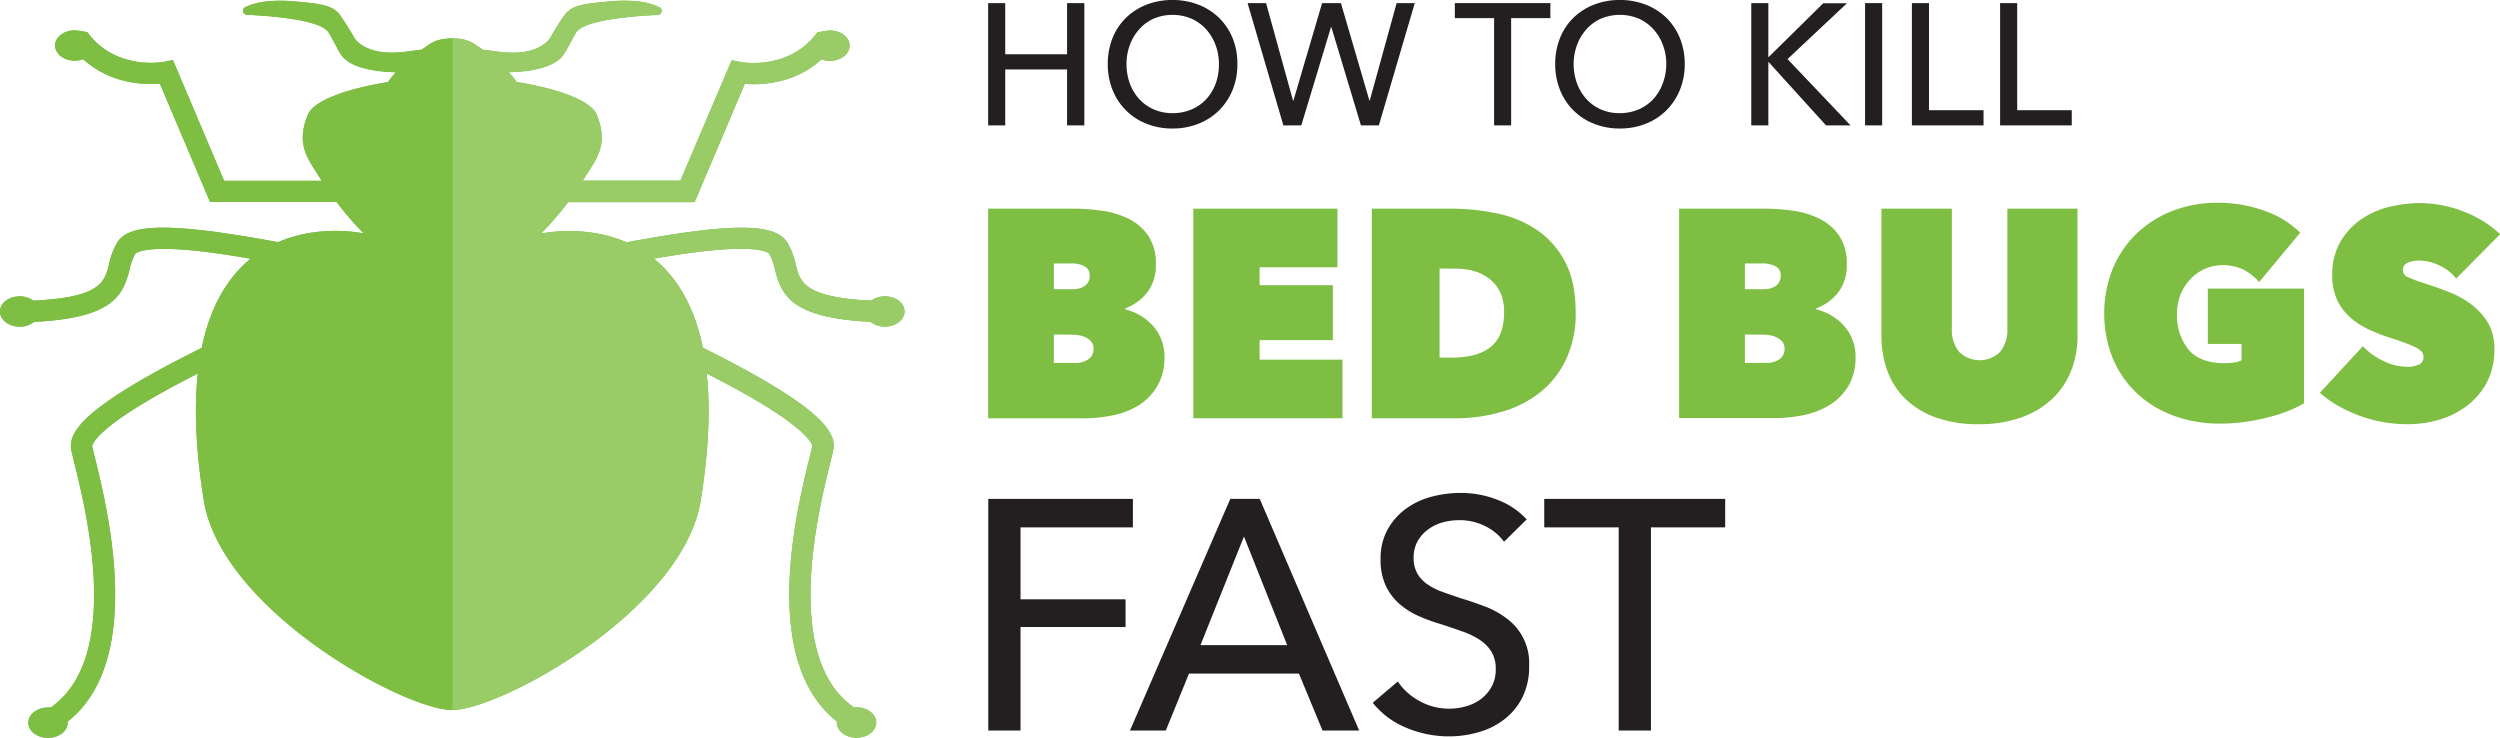 <svg xmlns="http://www.w3.org/2000/svg" viewBox="0 0 697.75 205.89"><defs><style>.cls-1{fill:#6fbe44;}.cls-2{fill:#99cc67;}.cls-3{fill:#7ebe42;}.cls-4{fill:#231f20;}</style></defs><title>HTKBBF_Logo_Colour_Emblem_RGB</title><g id="Layer_2" data-name="Layer 2"><g id="Colour"><path class="cls-1" d="M247,82.71a6.42,6.42,0,0,0-3.83,1.2c-18.8-.94-19.87-5.19-21.1-10.1a19.82,19.82,0,0,0-2.36-6.18c-3.46-5.43-15.59-5.44-44.83,0h0c-11.87-5.15-23.9-2.42-23.9-2.42a95,95,0,0,0,7.6-8.8h35.29l14-33c4.39.34,13.81.08,21.42-6.84a6.8,6.8,0,0,0,2.34.41c3,0,5.5-1.9,5.5-4.24s-2.46-4.23-5.5-4.23a21.29,21.29,0,0,0-3.53.56c-7.86,10.69-21,8.32-21.51,8.21l-2.37-.47L189.9,50.43H162.65c3.7-6,7.39-9.77,3.9-18.38-2.55-6.3-22.35-9.16-22.35-9.16A34.58,34.58,0,0,0,142,20.13c4.17,0,9-.78,11.6-2.05A11,11,0,0,0,156.69,16a13.25,13.25,0,0,0,1.43-2.09c1.1-2,2.06-3.87,2.66-4.82,2-3.2,13.24-4.46,22.83-4.94a1.12,1.12,0,0,0,.27-2.19A18.37,18.37,0,0,0,178.5.44a37.73,37.73,0,0,0-7.18-.13c-10.62.77-11.56,1.7-13.44,3.46a70.1,70.1,0,0,0-4.31,6.8,7.35,7.35,0,0,1-.83,1,9.58,9.58,0,0,1-3.3,2.06c-5,2-10.64.66-14.67.25-2.61-1.7-3.8-3.13-8.55-3.17-5.15.2-5.94,1.47-8.54,3.17-4,.41-9.66,1.77-14.68-.25a9.78,9.78,0,0,1-3.3-2.06,6.71,6.71,0,0,1-.82-1,74.44,74.44,0,0,0-4.31-6.8C92.69,2,91.75,1.08,81.12.31A37.63,37.63,0,0,0,74,.44a18.37,18.37,0,0,0-5.39,1.49,1.12,1.12,0,0,0,.27,2.19c9.6.48,20.82,1.74,22.83,4.94.6.95,1.56,2.8,2.66,4.82A12.8,12.8,0,0,0,95.76,16a10.77,10.77,0,0,0,3.13,2.11c2.58,1.27,7.43,2,11.61,2.05a32,32,0,0,0-2.25,2.76s-19.81,2.86-22.36,9.16c-3.48,8.61.21,12.4,3.91,18.38H62.55L48.27,16.76l-2.37.47c-.54.11-13.64,2.48-21.5-8.21a21.47,21.47,0,0,0-3.54-.56c-3,0-5.49,1.89-5.49,4.23s2.46,4.24,5.49,4.24a6.86,6.86,0,0,0,2.35-.41c7.61,6.92,17,7.18,21.41,6.84l14,33H93.91a95,95,0,0,0,7.6,8.8s-12-2.73-23.9,2.42h0c-29.24-5.39-41.37-5.38-44.83,0a20.07,20.07,0,0,0-2.36,6.18C29.2,78.72,28.13,83,9.32,83.91a6.42,6.42,0,0,0-3.83-1.2c-3,0-5.49,1.89-5.49,4.23s2.46,4.24,5.49,4.24a6.38,6.38,0,0,0,4-1.34c21.57-1.08,24.78-7,26.68-14.59a14.68,14.68,0,0,1,1.6-4.43s1.77-2.19,15.08-1c5.69.51,11.93,1.49,17.08,2.39C64,77.08,58.81,84.84,56.3,97.09c-33.63,16.75-37.46,23.74-36.36,28.76.19.85.46,2,.81,3.39,3.34,13.47,13.43,54.29-6.6,68.22-.25,0-.5,0-.75,0-3,0-5.5,1.9-5.5,4.24s2.46,4.23,5.5,4.23,5.49-1.89,5.49-4.23a3,3,0,0,0,0-.31C40.5,184.37,30,142,26.51,127.81c-.34-1.37-.61-2.46-.78-3.24,0,0-.17-3.37,14.9-12.37,4.76-2.84,10-5.61,14.57-7.94-1,9.45-.64,21.09,1.68,35.44,5,30.71,56,58.47,69.34,58.47s64.39-27.76,69.35-58.47c2.31-14.35,2.68-26,1.68-35.44,4.6,2.33,9.8,5.1,14.56,7.94,15.08,9,14.9,12.35,14.9,12.37-.17.78-.44,1.87-.78,3.24-3.51,14.19-14,56.56,7.64,73.54a3,3,0,0,0,0,.31c0,2.34,2.46,4.23,5.5,4.23s5.49-1.89,5.49-4.23-2.46-4.24-5.49-4.24c-.26,0-.51,0-.76,0-20-13.93-9.94-54.75-6.6-68.22.35-1.42.63-2.54.82-3.39,1.1-5-2.73-12-36.36-28.76-2.51-12.25-7.68-20-13.65-24.86,5.16-.9,11.4-1.88,17.09-2.39,13.3-1.21,15.06,1,15.07,1a14.42,14.42,0,0,1,1.6,4.43c1.9,7.59,5.12,13.51,26.69,14.59a6.33,6.33,0,0,0,4,1.34c3,0,5.49-1.9,5.49-4.24S250,82.71,247,82.71Z"/><path class="cls-2" d="M247,82.71a6.42,6.42,0,0,0-3.83,1.2c-18.8-.94-19.87-5.19-21.1-10.1a19.82,19.82,0,0,0-2.36-6.18c-3.46-5.43-15.59-5.44-44.83,0h0c-11.87-5.15-23.9-2.42-23.9-2.42a95,95,0,0,0,7.6-8.8h35.29l14-33c4.39.34,13.81.08,21.42-6.84a6.8,6.8,0,0,0,2.34.41c3,0,5.5-1.9,5.5-4.24s-2.46-4.23-5.5-4.23a21.29,21.29,0,0,0-3.53.56c-7.86,10.69-21,8.32-21.51,8.21l-2.37-.47L189.9,50.43H162.65c3.7-6,7.39-9.77,3.9-18.38-2.55-6.3-22.35-9.16-22.35-9.16A34.58,34.58,0,0,0,142,20.13c4.17,0,9-.78,11.6-2.05A11,11,0,0,0,156.69,16a13.25,13.25,0,0,0,1.43-2.09c1.1-2,2.07-3.87,2.66-4.82,2-3.2,13.24-4.46,22.83-4.94a1.12,1.12,0,0,0,.27-2.19A18.37,18.37,0,0,0,178.5.44a37.73,37.73,0,0,0-7.18-.13c-10.62.77-11.56,1.7-13.44,3.46a70.1,70.1,0,0,0-4.31,6.8,7.35,7.35,0,0,1-.83,1,9.58,9.58,0,0,1-3.3,2.06c-5,2-10.64.66-14.67.25-2.61-1.7-3.8-3.13-8.55-3.17V198.17c13.3,0,64.39-27.76,69.35-58.47,2.31-14.35,2.68-26,1.68-35.44,4.6,2.33,9.8,5.1,14.56,7.94,15.08,9,14.9,12.35,14.9,12.37-.17.78-.44,1.87-.78,3.24-3.51,14.19-14,56.56,7.64,73.54a3,3,0,0,0,0,.31c0,2.34,2.46,4.23,5.5,4.23s5.49-1.89,5.49-4.23-2.46-4.24-5.49-4.24c-.26,0-.51,0-.76,0-20-13.93-9.94-54.75-6.6-68.22.35-1.42.63-2.54.82-3.39,1.1-5-2.73-12-36.36-28.76-2.51-12.25-7.68-20-13.65-24.86,5.16-.9,11.4-1.88,17.09-2.39,13.3-1.21,15.06,1,15.07,1a14.42,14.42,0,0,1,1.6,4.43c1.9,7.59,5.12,13.51,26.69,14.59a6.33,6.33,0,0,0,4,1.34c3,0,5.49-1.9,5.49-4.24S250,82.71,247,82.71Z"/><path class="cls-3" d="M117.68,13.85c-4,.41-9.66,1.77-14.68-.25a9.78,9.78,0,0,1-3.3-2.06,6.71,6.71,0,0,1-.82-1,74.44,74.44,0,0,0-4.31-6.8C92.69,2,91.75,1.08,81.12.31A37.63,37.63,0,0,0,74,.44a18.37,18.37,0,0,0-5.39,1.49,1.12,1.12,0,0,0,.27,2.19c9.6.48,20.82,1.74,22.83,4.94.6.95,1.56,2.8,2.66,4.82A12.8,12.8,0,0,0,95.76,16a10.77,10.77,0,0,0,3.13,2.11c2.58,1.27,7.43,2,11.61,2.05a32,32,0,0,0-2.25,2.76s-19.81,2.86-22.36,9.16c-3.48,8.61.21,12.4,3.91,18.38H62.55L48.27,16.76l-2.37.47c-.54.11-13.64,2.48-21.5-8.21a21.47,21.47,0,0,0-3.54-.56c-3,0-5.49,1.89-5.49,4.23s2.46,4.24,5.49,4.24a6.86,6.86,0,0,0,2.35-.41c7.61,6.92,17,7.18,21.41,6.84l14,33H93.91a95,95,0,0,0,7.6,8.8s-12-2.73-23.9,2.42h0c-29.24-5.39-41.37-5.38-44.83,0a20.07,20.07,0,0,0-2.36,6.18C29.2,78.72,28.13,83,9.32,83.91a6.42,6.42,0,0,0-3.83-1.2c-3,0-5.49,1.89-5.49,4.23s2.46,4.24,5.49,4.24a6.38,6.38,0,0,0,4-1.34c21.57-1.08,24.78-7,26.68-14.59a14.68,14.68,0,0,1,1.6-4.43s1.77-2.19,15.08-1c5.69.51,11.93,1.49,17.08,2.39C64,77.08,58.81,84.84,56.3,97.09c-33.63,16.75-37.46,23.74-36.36,28.76.19.85.46,2,.81,3.39,3.34,13.47,13.43,54.29-6.6,68.22-.25,0-.5,0-.75,0-3,0-5.5,1.9-5.5,4.24s2.46,4.23,5.5,4.23,5.49-1.89,5.49-4.23a3,3,0,0,0,0-.31C40.5,184.37,30,142,26.51,127.81c-.34-1.37-.61-2.46-.78-3.24,0,0-.17-3.37,14.9-12.37,4.76-2.84,10-5.61,14.57-7.94-1,9.45-.64,21.09,1.68,35.44,5,30.71,56,58.47,69.34,58.47V10.68C121.07,10.88,120.28,12.15,117.68,13.85Z"/><path class="cls-4" d="M284.83,203.89h-9V139.24h40.36v7.95H284.83v20.08h29.31V175H284.83Z"/><path class="cls-4" d="M325.37,203.89h-10l28-64.65h8.22l27.75,64.65H369.11L362.53,188H331.85Zm9.68-23.83h24.2l-12.06-30.32Z"/><path class="cls-4" d="M419.78,151.2a14.4,14.4,0,0,0-5.2-4.33,15.91,15.91,0,0,0-7.4-1.69,17.47,17.47,0,0,0-4.43.59,12.34,12.34,0,0,0-4.06,1.92,10.52,10.52,0,0,0-3,3.29,9.19,9.19,0,0,0-1.14,4.7,8.62,8.62,0,0,0,1.05,4.43,9.65,9.65,0,0,0,2.83,3,18.3,18.3,0,0,0,4.2,2.1c1.61.58,3.34,1.17,5.16,1.78q3.29,1,6.67,2.28a24,24,0,0,1,6.11,3.38,15.44,15.44,0,0,1,6.21,13.24,19,19,0,0,1-1.87,8.72,17.82,17.82,0,0,1-5,6.12,21.08,21.08,0,0,1-7.16,3.6,29.38,29.38,0,0,1-8.36,1.19,30.5,30.5,0,0,1-11.82-2.37,23.41,23.41,0,0,1-9.45-7l7-5.94a17.19,17.19,0,0,0,6.12,5.48,17,17,0,0,0,8.31,2.1,16.68,16.68,0,0,0,4.56-.64,12.64,12.64,0,0,0,4.16-2,11,11,0,0,0,3-3.42,9.82,9.82,0,0,0,1.19-5,9,9,0,0,0-1.23-4.88,10.79,10.79,0,0,0-3.33-3.33,21.53,21.53,0,0,0-4.89-2.33q-2.79-1-5.89-2a49.92,49.92,0,0,1-6.12-2.23,21.2,21.2,0,0,1-5.38-3.38,15.47,15.47,0,0,1-3.84-5.07,17.15,17.15,0,0,1-1.46-7.49,16.64,16.64,0,0,1,2-8.31,17.92,17.92,0,0,1,5.12-5.75,21.28,21.28,0,0,1,7.12-3.33,31.15,31.15,0,0,1,8-1.05,27.8,27.8,0,0,1,10.59,2,20.9,20.9,0,0,1,7.94,5.39Z"/><path class="cls-4" d="M460.78,203.89h-9v-56.7H431v-7.95h50.5v7.95H460.78Z"/><path class="cls-4" d="M275.79.87h4.77V15.14h17.26V.87h4.82V35h-4.82V19.38H280.56V35h-4.77Z"/><path class="cls-4" d="M345.35,17.89A18.62,18.62,0,0,1,344,25.14a17.37,17.37,0,0,1-3.78,5.69,17,17,0,0,1-5.74,3.71,19.45,19.45,0,0,1-7.23,1.33A19.23,19.23,0,0,1,320,34.54a16.71,16.71,0,0,1-9.47-9.4,19,19,0,0,1-1.35-7.25,19.15,19.15,0,0,1,1.35-7.31,16.37,16.37,0,0,1,3.76-5.64A17.07,17.07,0,0,1,320,1.3,19.42,19.42,0,0,1,327.23,0a19.64,19.64,0,0,1,7.23,1.3,17.1,17.1,0,0,1,5.74,3.64A16.85,16.85,0,0,1,344,10.58,18.78,18.78,0,0,1,345.35,17.89Zm-5.15,0a15.11,15.11,0,0,0-.92-5.28,13.53,13.53,0,0,0-2.6-4.37,12.24,12.24,0,0,0-4.08-3,13.67,13.67,0,0,0-10.7,0,11.93,11.93,0,0,0-4,3,13.66,13.66,0,0,0-2.58,4.37,15.1,15.1,0,0,0-.91,5.28,15.54,15.54,0,0,0,.91,5.35,13.17,13.17,0,0,0,2.6,4.36,12.05,12.05,0,0,0,4.05,2.91,12.82,12.82,0,0,0,5.31,1.07,13.11,13.11,0,0,0,5.35-1.07,11.87,11.87,0,0,0,4.1-2.91,13.17,13.17,0,0,0,2.6-4.36A15.54,15.54,0,0,0,340.2,17.89Z"/><path class="cls-4" d="M360.88,28.06H361L369,.87h5.25l7.95,27.19h.1L389.8.87h5.06L384.84,35h-5L371.58,7.57h-.1L363.19,35h-5L348.2.87h5.16Z"/><path class="cls-4" d="M421.76,35H417V5.06H406.05V.87h26.66V5.06H421.76Z"/><path class="cls-4" d="M470.21,17.89a18.8,18.8,0,0,1-1.37,7.25,17.37,17.37,0,0,1-3.78,5.69,17,17,0,0,1-5.74,3.71,19.45,19.45,0,0,1-7.23,1.33,19.23,19.23,0,0,1-7.21-1.33,16.71,16.71,0,0,1-9.47-9.4,19,19,0,0,1-1.35-7.25,19.15,19.15,0,0,1,1.35-7.31,16.37,16.37,0,0,1,3.76-5.64,17.07,17.07,0,0,1,5.71-3.64A19.42,19.42,0,0,1,452.09,0a19.64,19.64,0,0,1,7.23,1.3,17.1,17.1,0,0,1,5.74,3.64,16.85,16.85,0,0,1,3.78,5.64A19,19,0,0,1,470.21,17.89Zm-5.15,0a15.11,15.11,0,0,0-.92-5.28,13.53,13.53,0,0,0-2.6-4.37,12.24,12.24,0,0,0-4.08-3,13.67,13.67,0,0,0-10.7,0,11.93,11.93,0,0,0-4.05,3,13.66,13.66,0,0,0-2.58,4.37,15.11,15.11,0,0,0-.92,5.28,15.54,15.54,0,0,0,.92,5.35,13.17,13.17,0,0,0,2.6,4.36,12.05,12.05,0,0,0,4,2.91,12.82,12.82,0,0,0,5.31,1.07,13.11,13.11,0,0,0,5.35-1.07,12,12,0,0,0,4.1-2.91,13.17,13.17,0,0,0,2.6-4.36A15.54,15.54,0,0,0,465.06,17.89Z"/><path class="cls-4" d="M493.54,15.91h.1l15.23-15h6.61L498.9,16.49,516.49,35h-6.84l-16-17.65h-.1V35h-4.77V.87h4.77Z"/><path class="cls-4" d="M525.31,35h-4.77V.87h4.77Z"/><path class="cls-4" d="M538.38,30.76h15.23V35h-20V.87h4.77Z"/><path class="cls-4" d="M563,30.76h15.23V35h-20V.87H563Z"/><path class="cls-3" d="M314.05,86.33a15.86,15.86,0,0,1,4,1.61,14.87,14.87,0,0,1,3.56,2.81A12.71,12.71,0,0,1,325,99.64a15.43,15.43,0,0,1-1.94,8A15.61,15.61,0,0,1,318,113a21.84,21.84,0,0,1-7.27,2.89,40.21,40.21,0,0,1-8.39.87H275.79V58.24h24a56.71,56.71,0,0,1,7.56.54,24.62,24.62,0,0,1,7.4,2.15,14.45,14.45,0,0,1,5.62,4.71,13.63,13.63,0,0,1,2.23,8.13,12.37,12.37,0,0,1-2.36,7.77,14.08,14.08,0,0,1-6.23,4.55Zm-19.92-12.8v7.18h5.29a5.68,5.68,0,0,0,3.39-.94,3.39,3.39,0,0,0,1.32-2.94,2.71,2.71,0,0,0-1.4-2.48,7.33,7.33,0,0,0-3.72-.82Zm0,19.83v7.93H300a6.33,6.33,0,0,0,3.76-1,3.49,3.49,0,0,0,1.44-3,2.87,2.87,0,0,0-.61-1.9,4.74,4.74,0,0,0-1.53-1.2,6.87,6.87,0,0,0-1.94-.62,12.38,12.38,0,0,0-1.95-.16Z"/><path class="cls-3" d="M333.05,58.24h40.24V74.6H351.56v5H372V94.93H351.56v5.45h23.13v16.36H333.05Z"/><path class="cls-3" d="M382.87,116.74V58.24h21.81A63.45,63.45,0,0,1,418,59.6a30.78,30.78,0,0,1,11.15,4.71,24.39,24.39,0,0,1,7.73,8.89q2.88,5.53,2.89,14a29.85,29.85,0,0,1-2.77,13.3,25.92,25.92,0,0,1-7.4,9.21A31,31,0,0,1,418.9,115a45.15,45.15,0,0,1-12.56,1.74Zm18.92-41.81V99.8h3.64q6.94,0,10.66-3T419.8,87q0-5.67-3.71-8.85t-9.92-3.17Z"/><path class="cls-3" d="M506.89,86.33a15.78,15.78,0,0,1,4.05,1.61,14.82,14.82,0,0,1,3.55,2.81,12.78,12.78,0,0,1,3.39,8.89,15.53,15.53,0,0,1-1.94,8,15.74,15.74,0,0,1-5.13,5.29,21.84,21.84,0,0,1-7.27,2.89,40.12,40.12,0,0,1-8.38.87H468.64V58.24h24a56.71,56.71,0,0,1,7.56.54,24.56,24.56,0,0,1,7.39,2.15,14.38,14.38,0,0,1,5.62,4.71,13.56,13.56,0,0,1,2.23,8.13,12.37,12.37,0,0,1-2.35,7.77,14.06,14.06,0,0,1-6.24,4.55ZM487,73.53v7.18h5.29a5.67,5.67,0,0,0,3.38-.94A3.4,3.4,0,0,0,497,76.83a2.7,2.7,0,0,0-1.41-2.48,7.33,7.33,0,0,0-3.72-.82Zm0,19.83v7.93h5.86a6.29,6.29,0,0,0,3.76-1,3.47,3.47,0,0,0,1.45-3,2.88,2.88,0,0,0-.62-1.9,4.54,4.54,0,0,0-1.53-1.2,6.67,6.67,0,0,0-1.94-.62,12.36,12.36,0,0,0-1.94-.16Z"/><path class="cls-3" d="M552.17,118.39a34,34,0,0,1-11.94-1.9,23.88,23.88,0,0,1-8.47-5.2,20.79,20.79,0,0,1-5-7.81,28,28,0,0,1-1.65-9.71V58.24h19.66V91.62a9.76,9.76,0,0,0,2,6.57,8.19,8.19,0,0,0,11.48,0,9.76,9.76,0,0,0,2-6.57V58.24h19.58V93.77a26.11,26.11,0,0,1-1.78,9.71,21.65,21.65,0,0,1-5.24,7.81,24.74,24.74,0,0,1-8.64,5.2A34.66,34.66,0,0,1,552.17,118.39Z"/><path class="cls-3" d="M619.67,118.23a37.42,37.42,0,0,1-12.85-2.15,29.91,29.91,0,0,1-10.24-6.16,28.6,28.6,0,0,1-6.82-9.7,33.89,33.89,0,0,1,0-25.45A29.19,29.19,0,0,1,596.54,65a29.93,29.93,0,0,1,10.08-6.24A34.69,34.69,0,0,1,619,56.59a37.9,37.9,0,0,1,13,2.23,26.92,26.92,0,0,1,10,6.11l-11.48,13.8a14,14,0,0,0-4.3-3.43A13.25,13.25,0,0,0,620.17,74a12,12,0,0,0-4.67,1,12.21,12.21,0,0,0-4,2.73A14.11,14.11,0,0,0,608.68,82a13.93,13.93,0,0,0-1.07,5.54,15.1,15.1,0,0,0,3.18,10q3.18,3.84,10.21,3.84a16.35,16.35,0,0,0,2.56-.21,6,6,0,0,0,2.06-.62V96H616.2V80.55h26.86v32a31.41,31.41,0,0,1-4.75,2.27,46,46,0,0,1-5.71,1.77,59,59,0,0,1-6.32,1.2A48.84,48.84,0,0,1,619.67,118.23Z"/><path class="cls-3" d="M672.06,118.39A38.53,38.53,0,0,1,658.47,116a41.76,41.76,0,0,1-6-2.8,30.67,30.67,0,0,1-5-3.57l12-13a19,19,0,0,0,5.5,4,15.44,15.44,0,0,0,7.06,1.74,7.6,7.6,0,0,0,3-.58,2.13,2.13,0,0,0,1.36-2.15,2.24,2.24,0,0,0-.45-1.41,5.17,5.17,0,0,0-1.61-1.2,25.45,25.45,0,0,0-3.18-1.36q-2-.75-5.09-1.74a43.47,43.47,0,0,1-5.7-2.36,20.24,20.24,0,0,1-4.83-3.36,14.74,14.74,0,0,1-3.35-4.75,16.37,16.37,0,0,1-1.24-6.67,18,18,0,0,1,2.24-9.27,19.56,19.56,0,0,1,5.74-6.25,23.71,23.71,0,0,1,7.89-3.52,36.61,36.61,0,0,1,8.67-1.07,33.57,33.57,0,0,1,11.78,2.23,31.52,31.52,0,0,1,10.53,6.44L685.52,77.74A12.83,12.83,0,0,0,680.65,74a13.11,13.11,0,0,0-5.21-1.28,8.29,8.29,0,0,0-3.47.62,2.09,2.09,0,0,0-1.32,2,2.12,2.12,0,0,0,1.37,2A37.29,37.29,0,0,0,676.44,79q3.13,1,6.61,2.31a28.3,28.3,0,0,1,6.4,3.43,18.17,18.17,0,0,1,4.83,5.17,14.1,14.1,0,0,1,1.9,7.6,19.26,19.26,0,0,1-2.1,9.21,19.94,19.94,0,0,1-5.54,6.53,24,24,0,0,1-7.73,3.88A30.58,30.58,0,0,1,672.06,118.39Z"/></g></g></svg>